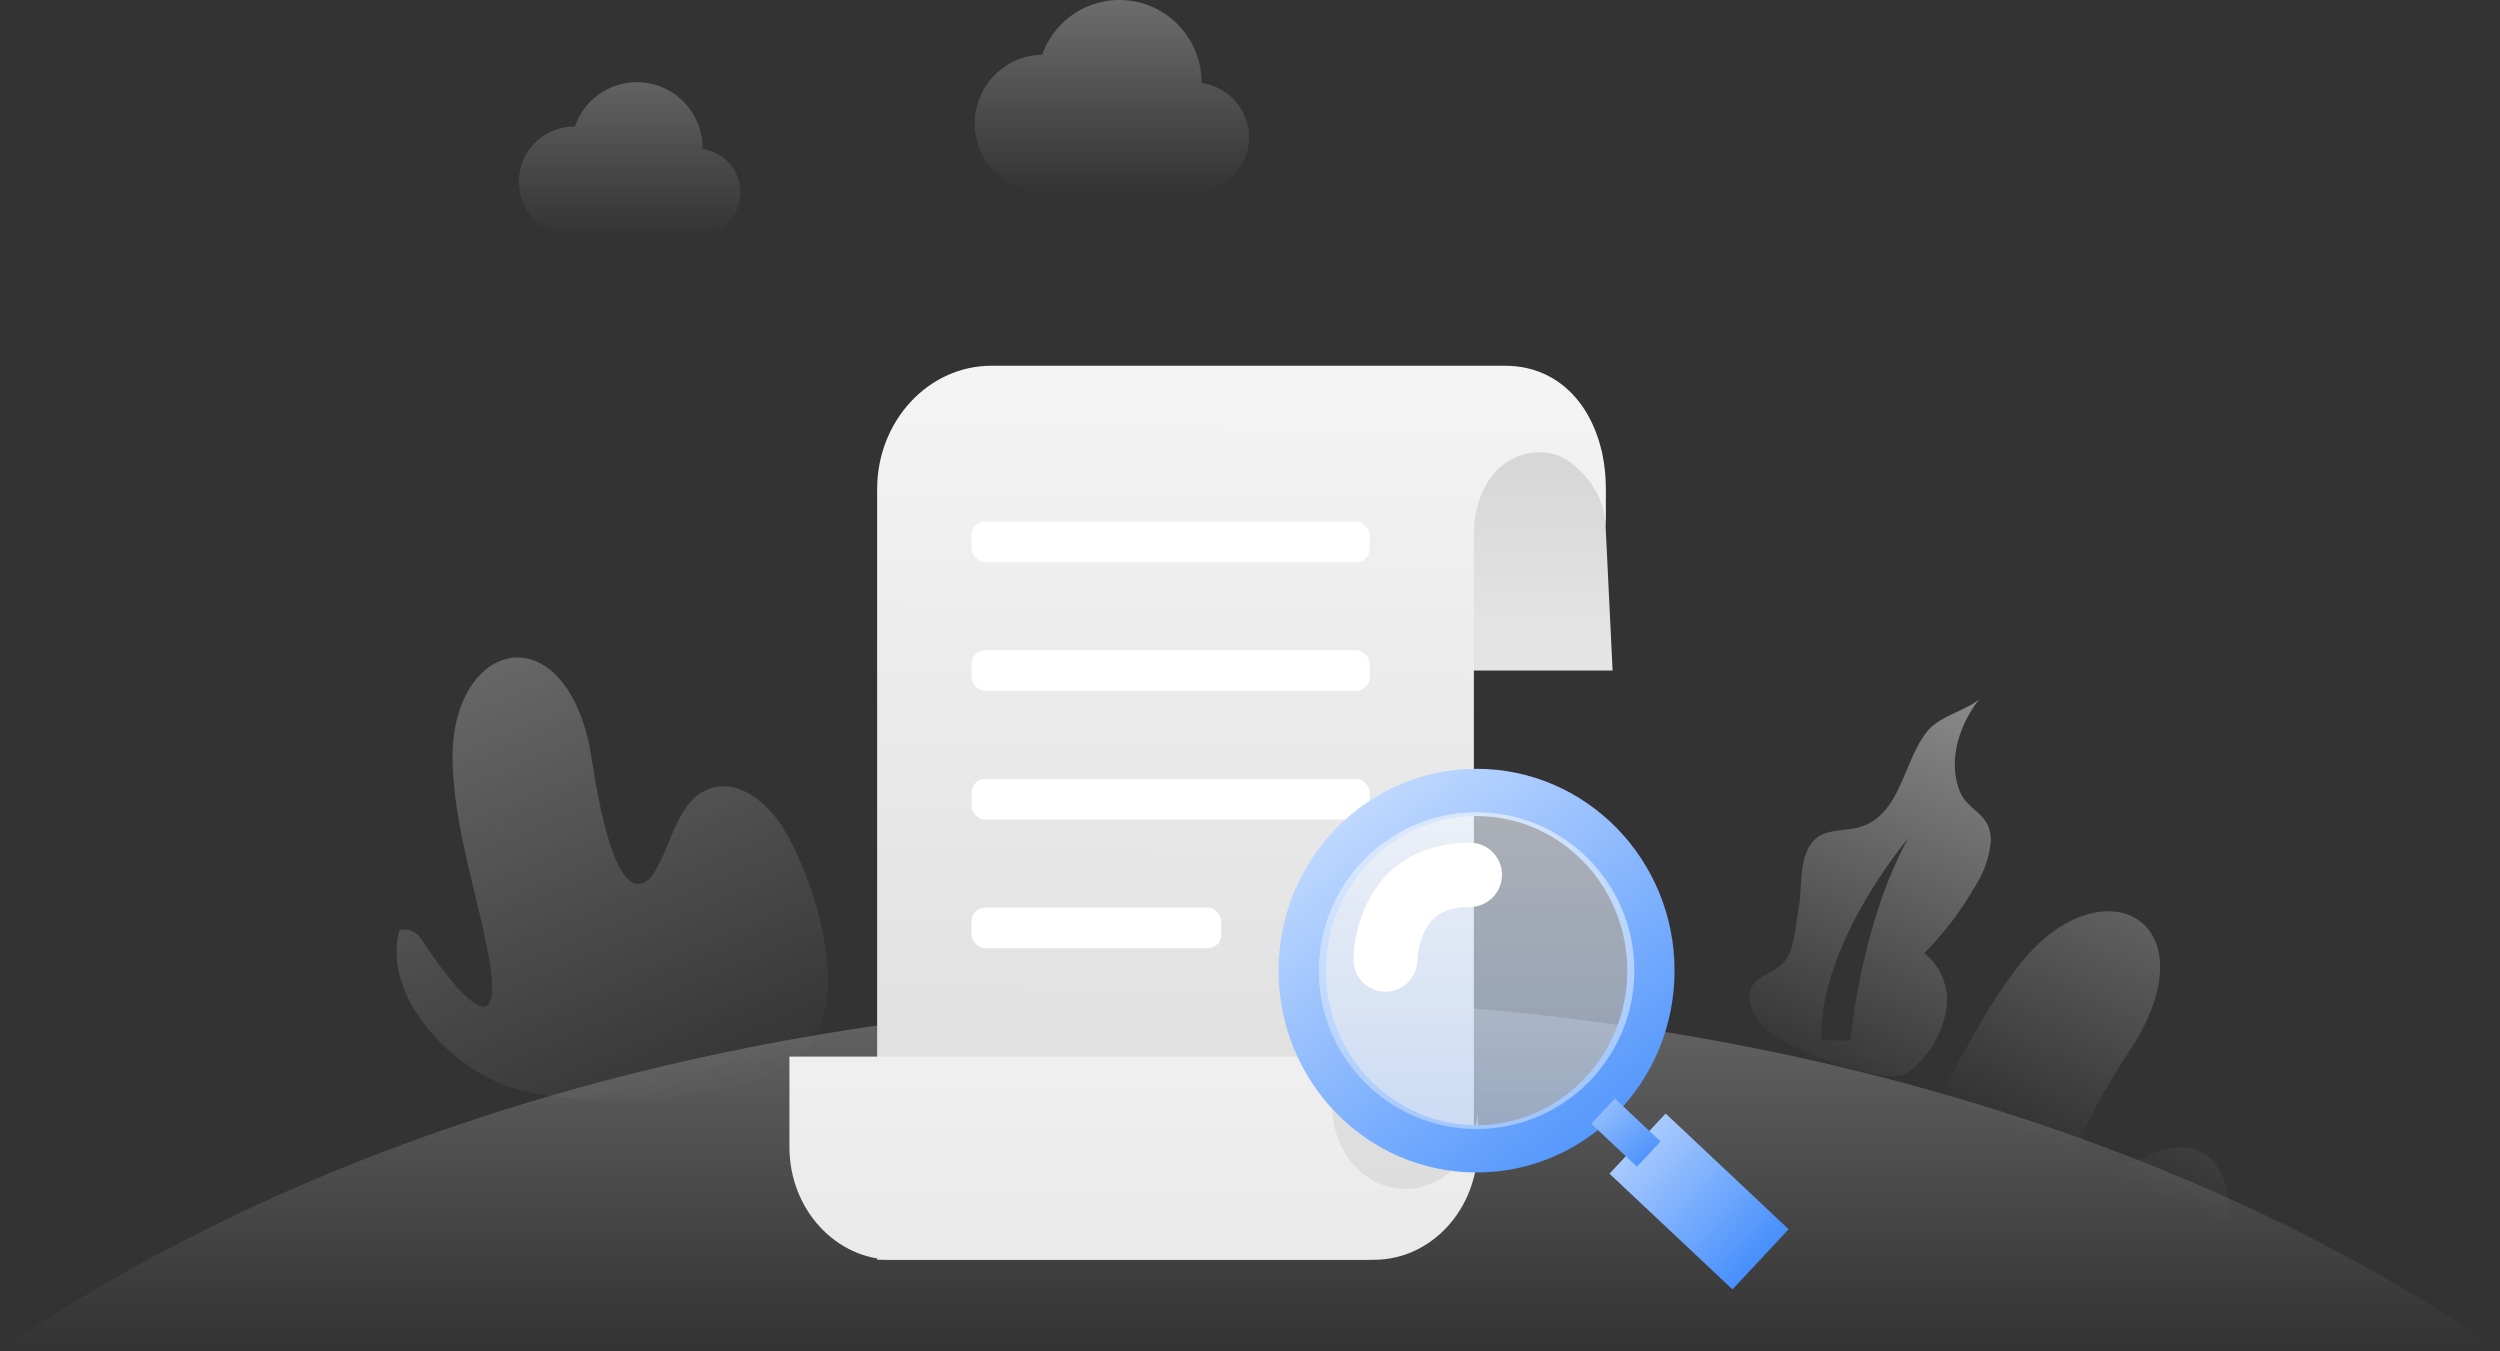 <?xml version="1.0" encoding="UTF-8"?>
<svg width="370px" height="200px" viewBox="0 0 370 200" version="1.1" xmlns="http://www.w3.org/2000/svg" xmlns:xlink="http://www.w3.org/1999/xlink">
    <rect x="0" y="0" width="370" height="200" fill="#333333" stroke="none"/>
    <title>暂无数据</title>
    <defs>
        <linearGradient x1="-46.281%" y1="-185.964%" x2="68.725%" y2="100%" id="linearGradient-1">
            <stop stop-color="#D2D2D2" offset="0%"></stop>
            <stop stop-color="#D2D2D2" stop-opacity="0" offset="100%"></stop>
        </linearGradient>
        <linearGradient x1="118.475%" y1="-110.864%" x2="54.468%" y2="55.587%" id="linearGradient-2">
            <stop stop-color="#D2D2D2" offset="0%"></stop>
            <stop stop-color="#D2D2D2" stop-opacity="0" offset="100%"></stop>
        </linearGradient>
        <linearGradient x1="50%" y1="-221.157%" x2="50%" y2="100%" id="linearGradient-3">
            <stop stop-color="#D2D2D2" offset="0%"></stop>
            <stop stop-color="#D2D2D2" stop-opacity="0" offset="100%"></stop>
        </linearGradient>
        <linearGradient x1="99.7%" y1="-97.78%" x2="38.911%" y2="104.736%" id="linearGradient-4">
            <stop stop-color="#D2D2D2" offset="0%"></stop>
            <stop stop-color="#D2D2D2" stop-opacity="0" offset="100%"></stop>
        </linearGradient>
        <linearGradient x1="50%" y1="-230.116%" x2="50%" y2="100%" id="linearGradient-5">
            <stop stop-color="#D2D2D2" offset="0%"></stop>
            <stop stop-color="#D2D2D2" stop-opacity="0" offset="100%"></stop>
        </linearGradient>
        <linearGradient x1="50%" y1="-169.203%" x2="50%" y2="100%" id="linearGradient-6">
            <stop stop-color="#D2D2D2" offset="0%"></stop>
            <stop stop-color="#D2D2D2" stop-opacity="0" offset="100%"></stop>
        </linearGradient>
        <linearGradient x1="50.024%" y1="7.138%" x2="50.024%" y2="84.64%" id="linearGradient-7">
            <stop stop-color="#D7D7D7" offset="0%"></stop>
            <stop stop-color="#E4E4E4" offset="100%"></stop>
        </linearGradient>
        <linearGradient x1="50.076%" y1="1.219%" x2="49.594%" y2="95.16%" id="linearGradient-8">
            <stop stop-color="#F4F4F4" offset="0%"></stop>
            <stop stop-color="#DDDDDE" offset="96%"></stop>
        </linearGradient>
        <linearGradient x1="50%" y1="91.27%" x2="50%" y2="6.716%" id="linearGradient-9">
            <stop stop-color="#EAEAEA" offset="0%"></stop>
            <stop stop-color="#EFEFF0" offset="100%"></stop>
        </linearGradient>
        <linearGradient x1="-9.692%" y1="-62.574%" x2="110.418%" y2="95.291%" id="linearGradient-10">
            <stop stop-color="#FFFFFF" offset="0%"></stop>
            <stop stop-color="#478FFC" offset="100%"></stop>
        </linearGradient>
        <linearGradient x1="130.854%" y1="-35.095%" x2="130.854%" y2="116.96%" id="linearGradient-11">
            <stop stop-color="#FFFFFF" offset="0%"></stop>
            <stop stop-color="#478FFC" offset="100%"></stop>
        </linearGradient>
        <linearGradient x1="130.854%" y1="-89.387%" x2="130.854%" y2="100%" id="linearGradient-12">
            <stop stop-color="#FFFFFF" offset="0%"></stop>
            <stop stop-color="#478FFC" offset="100%"></stop>
        </linearGradient>
        <linearGradient x1="90.505%" y1="-178.691%" x2="74.701%" y2="116.96%" id="linearGradient-13">
            <stop stop-color="#FFFFFF" offset="0%"></stop>
            <stop stop-color="#478FFC" offset="100%"></stop>
        </linearGradient>
    </defs>
    <g id="页面-1" stroke="none" stroke-width="1" fill="none" fill-rule="evenodd">
        <g id="兑换记录" transform="translate(-190, -819)">
            <g id="暂无数据" transform="translate(190, 819)">
                <g id="编组-2备份-6" transform="translate(0, 0)" fill-rule="nonzero">
                    <path d="M73.157,159.94 C65.254,156.351 56.686,146.723 59.115,137.664 C60.329,137.352 61.608,137.849 62.295,138.902 C62.295,138.902 76.005,160.398 72.158,140.622 C70.346,131.328 67.227,122.343 66.98,112.74 C66.573,95.29 82.526,90.451 87.112,109.733 C87.717,112.282 90.034,133.011 95.311,130.635 C95.991,130.276 96.542,129.714 96.889,129.026 C99.564,124.62 100.366,118.148 105.272,116.651 C109.575,115.289 113.816,119.039 116.134,122.913 C120.831,130.783 127.118,150.349 117.502,156.982 C107.886,163.616 83.624,164.668 73.243,160.027 L73.157,159.94 Z" id="路径" fill="url(#linearGradient-1)"></path>
                    <path d="M272.803,180.867 C269.326,172.885 269.413,159.977 277.303,154.879 C278.418,155.48 279.02,156.734 278.794,157.985 C278.794,157.985 274.59,183.169 284.959,165.905 C289.89,157.774 293.589,149.025 299.753,141.736 C311.083,128.444 326.185,135.659 316.704,153.047 C315.471,155.349 303.316,172.279 308.814,174.085 C309.559,174.269 310.341,174.222 311.058,173.949 C315.989,172.489 320.921,168.232 325.581,170.385 C329.674,172.279 330.315,177.897 329.452,182.34 C327.677,191.337 318.975,201.398 307.411,199.839 C295.6,198.23 277.389,191.386 272.84,180.954 L272.803,180.867 Z" id="路径" fill="url(#linearGradient-2)"></path>
                    <path d="M370,199.839 C323.51,167.823 257.812,147.862 185,147.862 C112.188,147.862 46.49,167.823 0,199.839 L370,199.839 Z" id="路径" fill="url(#linearGradient-3)"></path>
                    <path d="M293.058,103.31 C290.112,107.022 288.226,112.282 289.989,116.985 C291.209,120.227 294.883,120.252 294.624,124.757 C294.371,127.006 293.603,129.166 292.38,131.068 C290.297,134.725 287.744,138.091 284.786,141.08 C287.252,143.011 288.506,146.114 288.078,149.223 C287.594,152.309 286.138,155.159 283.923,157.354 C283.271,158.154 282.421,158.769 281.457,159.136 C280.525,159.352 279.555,159.352 278.622,159.136 C274.035,158.354 269.581,156.925 265.394,154.891 C262.78,153.641 260.117,151.933 259.229,149.211 C258.212,146.086 259.829,145.093 261.595,144.114 L262.05,143.861 C262.962,143.351 263.856,142.796 264.395,141.909 C265.689,139.78 265.726,136.934 266.183,134.558 C266.848,131.056 265.862,124.67 270.226,123.296 C271.915,122.764 273.752,122.888 275.441,122.343 C279.11,121.171 280.629,117.706 282.1,114.203 L282.367,113.566 C283.215,111.552 284.089,109.569 285.39,108.05 C287.239,105.884 291.826,104.819 293.058,103.31 Z M282.407,124.088 C282.407,124.088 269.129,139.632 269.561,154 L273.851,154 C273.851,154 275.404,136.674 282.407,124.088 Z" id="形状结合" fill="url(#linearGradient-4)"></path>
                    <path d="M103.99,22.064 L103.99,22.064 C104.059,17.267 100.645,13.13 95.937,12.305 C91.229,11.48 86.621,14.211 85.066,18.747 C82.1,18.689 79.338,20.261 77.865,22.847 C76.392,25.432 76.443,28.618 77.997,31.155 C79.552,33.692 82.362,35.175 85.325,35.021 L103.189,35.021 C106.581,34.976 109.364,32.314 109.575,28.916 C109.785,25.517 107.35,22.53 103.99,22.064 L103.99,22.064 Z" id="路径" fill="url(#linearGradient-5)"></path>
                    <path d="M177.825,12.238 L177.825,12.176 C177.818,6.247 173.561,1.183 167.74,0.178 C161.918,-0.827 156.221,2.518 154.241,8.105 C148.64,8.193 144.172,12.823 144.261,18.444 C144.349,24.066 148.961,28.551 154.561,28.462 L176.752,28.462 C181.028,28.47 184.571,25.136 184.838,20.852 C185.106,16.569 182.006,12.816 177.763,12.287 L177.825,12.238 Z" id="路径" fill="url(#linearGradient-6)"></path>
                </g>
                <g id="资源-1" transform="translate(116.836, 54.131)" fill-rule="nonzero">
                    <path d="M96.879,12.029 L119.589,12.029 C119.902,12.029 119.828,12.256 120.046,12.46 C120.306,12.704 120.291,12.974 120.291,13.373 L121.829,45.109 L96.864,45.109 L96.864,12.038 L96.879,12.029 Z" id="路径" fill="url(#linearGradient-7)"></path>
                    <path d="M12.982,18.259 L12.982,132.319 L84.383,132.319 C93.725,132.318 101.297,124.143 101.297,114.06 L101.297,24.912 C101.297,18.548 104.841,13.002 110.732,12.816 C113.643,12.72 115.468,13.9 117.559,16.089 C119.65,18.278 120.831,21.288 120.831,24.432 L120.831,18.259 C120.831,8.175 115.254,0 105.911,0 L29.898,0 C20.556,0 12.982,8.175 12.982,18.259 Z" id="路径" fill="url(#linearGradient-8)"></path>
                    <path d="M90.77,121.827 C84.878,121.637 80.34,116.052 80.34,109.652 L80.34,102.247 L0,102.247 L0,115.633 C0,124.849 6.874,132.319 15.353,132.319 L86.507,132.319 C94.985,132.318 101.857,124.848 101.857,115.633 L101.857,110.123 C101.861,113.289 100.683,116.321 98.594,118.527 C96.504,120.733 93.681,121.923 90.77,121.827 L90.77,121.827 Z" id="路径" fill="url(#linearGradient-9)"></path>
                    <rect id="矩形" fill="#FFFFFF" x="26.962" y="23.056" width="58.917" height="6.015" rx="2"></rect>
                    <rect id="矩形" fill="#FFFFFF" x="26.962" y="42.102" width="58.917" height="6.015" rx="2"></rect>
                    <rect id="矩形" fill="#FFFFFF" x="26.962" y="61.148" width="58.917" height="6.015" rx="2"></rect>
                    <rect id="矩形" fill="#FFFFFF" x="26.962" y="80.194" width="36.948" height="6.015" rx="2"></rect>
                </g>
                <g id="编组-3" transform="translate(192.73, 117.283)">
                    <ellipse id="椭圆形" stroke="url(#linearGradient-10)" stroke-width="7" cx="25.803" cy="26.372" rx="25.803" ry="26.372"></ellipse>
                    <ellipse id="椭圆形" fill="url(#linearGradient-11)" fill-rule="nonzero" opacity="0.4" cx="25.803" cy="26.372" rx="23.35" ry="23.439"></ellipse>
                    <ellipse id="椭圆形" fill="#FFFFFF" fill-rule="nonzero" opacity="0.4" cx="25.803" cy="26.372" rx="23.35" ry="23.439"></ellipse>
                    <path d="M12.301,29.491 L12.301,29.491 C9.71,29.491 7.606,27.386 7.594,24.783 C7.594,24.001 7.71,17.023 12.669,12.04 C15.705,9 19.908,7.448 24.867,7.438 C27.478,7.455 29.581,9.596 29.564,12.22 C29.546,14.844 27.415,16.956 24.804,16.939 C20.496,16.939 18.994,18.871 18.206,20.349 C17.514,21.728 17.12,23.239 17.05,24.783 C17.016,27.393 14.9,29.491 12.301,29.491 Z" id="路径" fill="#FFFFFF" fill-rule="nonzero"></path>
                    <polygon id="矩形" fill="url(#linearGradient-12)" fill-rule="nonzero" transform="translate(58.732, 60.534) rotate(-46.86) translate(-58.732, -60.534) " points="52.666 48.046 64.846 48.023 64.799 73.021 52.618 73.044"></polygon>
                    <polygon id="矩形" fill="url(#linearGradient-13)" fill-rule="nonzero" transform="translate(47.905, 50.343) rotate(-46.86) translate(-47.905, -50.343) " points="45.356 45.71 50.471 45.701 50.453 54.976 45.339 54.986"></polygon>
                </g>
            </g>
        </g>
    </g>
</svg>